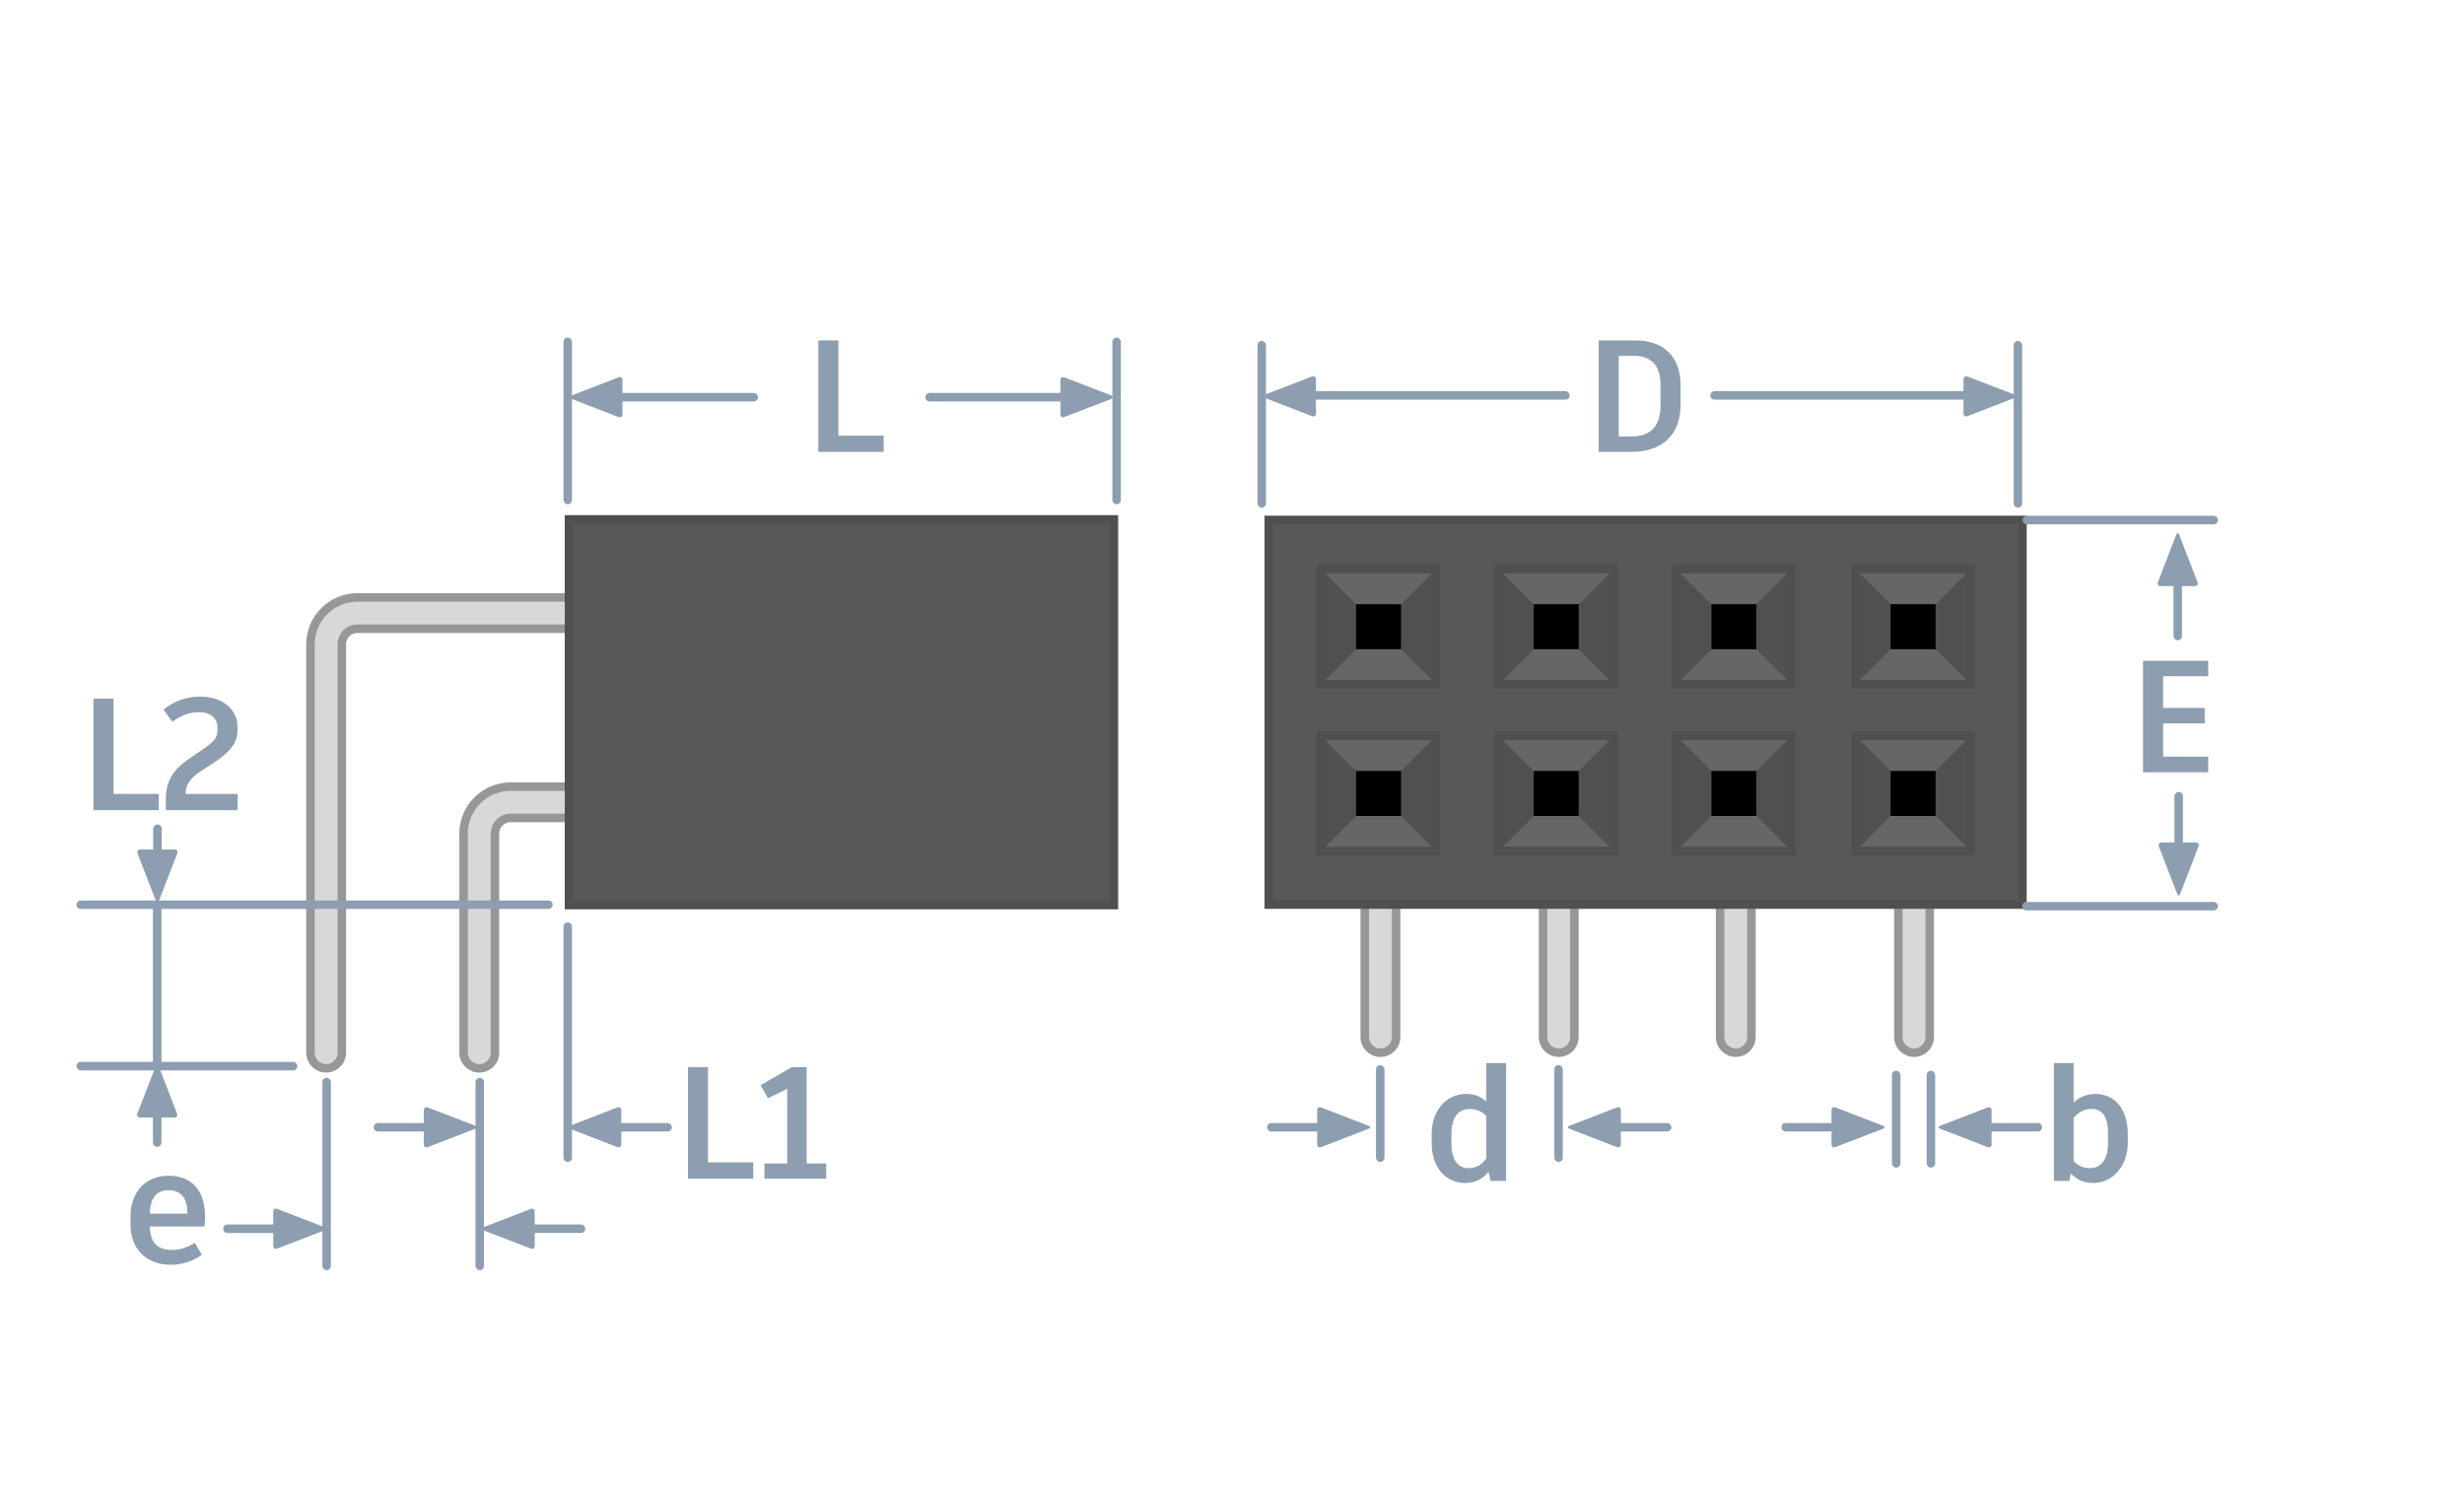 <?xml version="1.0" encoding="UTF-8"?>
<svg width="290px" height="175px" viewBox="0 0 290 175" version="1.1" xmlns="http://www.w3.org/2000/svg" xmlns:xlink="http://www.w3.org/1999/xlink">
    <!-- Generator: Sketch 50.2 (55047) - http://www.bohemiancoding.com/sketch -->
    <title>Header-Female-Right-Angel-Labeled</title>
    <desc>Created with Sketch.</desc>
    <defs></defs>
    <g id="Header-Female-Right-Angel-Labeled" stroke="none" stroke-width="1" fill="none" fill-rule="evenodd">
        <g id="Header-Female-Right-Angle" transform="translate(22.138, -4.646)">
            <g id="Group" fill-rule="evenodd" transform="translate(126.69, 65.013)">
                <path d="M15.486,61.711 C15.486,62.727 14.659,63.554 13.641,63.554 C12.622,63.554 11.796,62.727 11.796,61.711 L11.796,39.183 C11.796,38.166 12.622,37.343 13.641,37.343 C14.659,37.343 15.486,38.166 15.486,39.183 L15.486,61.711 Z" id="Path-14-Copy-5" stroke="#979797" fill="#D8D8D8" fill-rule="nonzero"></path>
                <path d="M36.47,61.711 C36.47,62.727 35.644,63.551 34.625,63.551 C33.606,63.551 32.78,62.727 32.78,61.711 L32.78,39.756 C32.78,38.74 33.606,37.916 34.625,37.916 C35.644,37.916 36.47,38.74 36.47,39.756 L36.47,61.711 Z" id="Path-14-Copy-4" stroke="#979797" fill="#D8D8D8" fill-rule="nonzero"></path>
                <path d="M57.306,61.711 C57.306,62.727 56.479,63.551 55.461,63.551 C54.442,63.551 53.616,62.727 53.616,61.711 L53.616,39.183 C53.616,38.166 54.442,37.343 55.461,37.343 C56.479,37.343 57.306,38.166 57.306,39.183 L57.306,61.711 Z" id="Path-14-Copy-7" stroke="#979797" fill="#D8D8D8" fill-rule="nonzero"></path>
                <path d="M78.29,61.711 C78.29,62.727 77.464,63.551 76.445,63.551 C75.426,63.551 74.6,62.727 74.6,61.711 L74.6,39.756 C74.6,38.74 75.426,37.916 76.445,37.916 C77.464,37.916 78.29,38.74 78.29,39.756 L78.29,61.711 Z" id="Path-14-Copy-6" stroke="#979797" fill="#D8D8D8" fill-rule="nonzero"></path>
                <rect id="Rectangle-18" stroke="#505050" fill="#585858" x="0.5" y="0.837" width="88.705" height="45.282"></rect>
                <g id="female-header-hole" transform="translate(4.92, 4.907)">
                    <g id="Group-3" transform="translate(0.562, 0.562)">
                        <polygon id="Rectangle-19-Copy-8" fill="#505050" points="10.585 5.292 14.832 1.045 14.832 14.832 10.585 10.585"></polygon>
                        <polygon id="Rectangle-19-Copy-9" fill="#666666" points="5.292 10.585 10.585 10.585 14.832 14.832 1.045 14.832"></polygon>
                        <polygon id="Rectangle-19-Copy-10" fill="#505050" points="1.045 1.045 5.292 5.292 5.292 10.585 1.045 14.832"></polygon>
                        <polygon id="Rectangle-19-Copy-11" fill="#666666" points="1.045 1.045 14.832 1.045 10.585 5.292 5.292 5.292"></polygon>
                        <polygon id="Rectangle-19" fill="#000000" fill-rule="nonzero" points="5.292 5.292 5.292 10.585 10.585 10.585 10.585 5.292"></polygon>
                        <rect id="Rectangle" stroke="#4F4F4F" x="1.153" y="1.153" width="13.571" height="13.571"></rect>
                    </g>
                </g>
                <g id="female-header-hole" transform="translate(4.92, 24.533)">
                    <g id="Group-3" transform="translate(0.562, 0.562)">
                        <polygon id="Rectangle-19-Copy-8" fill="#505050" points="10.585 5.292 14.832 1.045 14.832 14.832 10.585 10.585"></polygon>
                        <polygon id="Rectangle-19-Copy-9" fill="#666666" points="5.292 10.585 10.585 10.585 14.832 14.832 1.045 14.832"></polygon>
                        <polygon id="Rectangle-19-Copy-10" fill="#505050" points="1.045 1.045 5.292 5.292 5.292 10.585 1.045 14.832"></polygon>
                        <polygon id="Rectangle-19-Copy-11" fill="#666666" points="1.045 1.045 14.832 1.045 10.585 5.292 5.292 5.292"></polygon>
                        <polygon id="Rectangle-19" fill="#000000" fill-rule="nonzero" points="5.292 5.292 5.292 10.585 10.585 10.585 10.585 5.292"></polygon>
                        <rect id="Rectangle" stroke="#4F4F4F" x="1.153" y="1.153" width="13.571" height="13.571"></rect>
                    </g>
                </g>
                <g id="female-header-hole" transform="translate(25.83, 4.907)">
                    <g id="Group-3" transform="translate(0.562, 0.562)">
                        <polygon id="Rectangle-19-Copy-8" fill="#505050" points="10.585 5.292 14.832 1.045 14.832 14.832 10.585 10.585"></polygon>
                        <polygon id="Rectangle-19-Copy-9" fill="#666666" points="5.292 10.585 10.585 10.585 14.832 14.832 1.045 14.832"></polygon>
                        <polygon id="Rectangle-19-Copy-10" fill="#505050" points="1.045 1.045 5.292 5.292 5.292 10.585 1.045 14.832"></polygon>
                        <polygon id="Rectangle-19-Copy-11" fill="#666666" points="1.045 1.045 14.832 1.045 10.585 5.292 5.292 5.292"></polygon>
                        <polygon id="Rectangle-19" fill="#000000" fill-rule="nonzero" points="5.292 5.292 5.292 10.585 10.585 10.585 10.585 5.292"></polygon>
                        <rect id="Rectangle" stroke="#4F4F4F" x="1.153" y="1.153" width="13.571" height="13.571"></rect>
                    </g>
                </g>
                <g id="female-header-hole" transform="translate(25.83, 24.533)">
                    <g id="Group-3" transform="translate(0.562, 0.562)">
                        <polygon id="Rectangle-19-Copy-8" fill="#505050" points="10.585 5.292 14.832 1.045 14.832 14.832 10.585 10.585"></polygon>
                        <polygon id="Rectangle-19-Copy-9" fill="#666666" points="5.292 10.585 10.585 10.585 14.832 14.832 1.045 14.832"></polygon>
                        <polygon id="Rectangle-19-Copy-10" fill="#505050" points="1.045 1.045 5.292 5.292 5.292 10.585 1.045 14.832"></polygon>
                        <polygon id="Rectangle-19-Copy-11" fill="#666666" points="1.045 1.045 14.832 1.045 10.585 5.292 5.292 5.292"></polygon>
                        <polygon id="Rectangle-19" fill="#000000" fill-rule="nonzero" points="5.292 5.292 5.292 10.585 10.585 10.585 10.585 5.292"></polygon>
                        <rect id="Rectangle" stroke="#4F4F4F" x="1.153" y="1.153" width="13.571" height="13.571"></rect>
                    </g>
                </g>
                <g id="female-header-hole" transform="translate(46.74, 4.907)">
                    <g id="Group-3" transform="translate(0.562, 0.562)">
                        <polygon id="Rectangle-19-Copy-8" fill="#505050" points="10.585 5.292 14.832 1.045 14.832 14.832 10.585 10.585"></polygon>
                        <polygon id="Rectangle-19-Copy-9" fill="#666666" points="5.292 10.585 10.585 10.585 14.832 14.832 1.045 14.832"></polygon>
                        <polygon id="Rectangle-19-Copy-10" fill="#505050" points="1.045 1.045 5.292 5.292 5.292 10.585 1.045 14.832"></polygon>
                        <polygon id="Rectangle-19-Copy-11" fill="#666666" points="1.045 1.045 14.832 1.045 10.585 5.292 5.292 5.292"></polygon>
                        <polygon id="Rectangle-19" fill="#000000" fill-rule="nonzero" points="5.292 5.292 5.292 10.585 10.585 10.585 10.585 5.292"></polygon>
                        <rect id="Rectangle" stroke="#4F4F4F" x="1.153" y="1.153" width="13.571" height="13.571"></rect>
                    </g>
                </g>
                <g id="female-header-hole" transform="translate(46.74, 24.533)">
                    <g id="Group-3" transform="translate(0.562, 0.562)">
                        <polygon id="Rectangle-19-Copy-8" fill="#505050" points="10.585 5.292 14.832 1.045 14.832 14.832 10.585 10.585"></polygon>
                        <polygon id="Rectangle-19-Copy-9" fill="#666666" points="5.292 10.585 10.585 10.585 14.832 14.832 1.045 14.832"></polygon>
                        <polygon id="Rectangle-19-Copy-10" fill="#505050" points="1.045 1.045 5.292 5.292 5.292 10.585 1.045 14.832"></polygon>
                        <polygon id="Rectangle-19-Copy-11" fill="#666666" points="1.045 1.045 14.832 1.045 10.585 5.292 5.292 5.292"></polygon>
                        <polygon id="Rectangle-19" fill="#000000" fill-rule="nonzero" points="5.292 5.292 5.292 10.585 10.585 10.585 10.585 5.292"></polygon>
                        <rect id="Rectangle" stroke="#4F4F4F" x="1.153" y="1.153" width="13.571" height="13.571"></rect>
                    </g>
                </g>
                <g id="female-header-hole" transform="translate(67.835, 4.907)">
                    <g id="Group-3" transform="translate(0.562, 0.562)">
                        <polygon id="Rectangle-19-Copy-8" fill="#505050" points="10.585 5.292 14.832 1.045 14.832 14.832 10.585 10.585"></polygon>
                        <polygon id="Rectangle-19-Copy-9" fill="#666666" points="5.292 10.585 10.585 10.585 14.832 14.832 1.045 14.832"></polygon>
                        <polygon id="Rectangle-19-Copy-10" fill="#505050" points="1.045 1.045 5.292 5.292 5.292 10.585 1.045 14.832"></polygon>
                        <polygon id="Rectangle-19-Copy-11" fill="#666666" points="1.045 1.045 14.832 1.045 10.585 5.292 5.292 5.292"></polygon>
                        <polygon id="Rectangle-19" fill="#000000" fill-rule="nonzero" points="5.292 5.292 5.292 10.585 10.585 10.585 10.585 5.292"></polygon>
                        <rect id="Rectangle" stroke="#4F4F4F" x="1.153" y="1.153" width="13.571" height="13.571"></rect>
                    </g>
                </g>
                <g id="female-header-hole" transform="translate(67.835, 24.533)">
                    <g id="Group-3" transform="translate(0.562, 0.562)">
                        <polygon id="Rectangle-19-Copy-8" fill="#505050" points="10.585 5.292 14.832 1.045 14.832 14.832 10.585 10.585"></polygon>
                        <polygon id="Rectangle-19-Copy-9" fill="#666666" points="5.292 10.585 10.585 10.585 14.832 14.832 1.045 14.832"></polygon>
                        <polygon id="Rectangle-19-Copy-10" fill="#505050" points="1.045 1.045 5.292 5.292 5.292 10.585 1.045 14.832"></polygon>
                        <polygon id="Rectangle-19-Copy-11" fill="#666666" points="1.045 1.045 14.832 1.045 10.585 5.292 5.292 5.292"></polygon>
                        <polygon id="Rectangle-19" fill="#000000" fill-rule="nonzero" points="5.292 5.292 5.292 10.585 10.585 10.585 10.585 5.292"></polygon>
                        <rect id="Rectangle" stroke="#4F4F4F" x="1.153" y="1.153" width="13.571" height="13.571"></rect>
                    </g>
                </g>
            </g>
            <path d="M48.611,74.975 C49.63,74.975 50.456,75.799 50.456,76.815 C50.456,77.831 49.63,78.655 48.611,78.655 L19.938,78.655 C18.919,78.655 18.093,79.479 18.093,80.495 L18.093,128.567 C18.093,129.583 17.267,130.407 16.248,130.407 C15.229,130.407 14.403,129.583 14.403,128.567 L14.403,80.495 C14.403,77.446 16.881,74.975 19.938,74.975 L48.611,74.975 Z" id="Path-15" stroke="#979797" fill="#D8D8D8" fill-rule="nonzero"></path>
            <path d="M47.27,97.246 C48.289,97.246 49.115,98.069 49.115,99.086 C49.115,100.102 48.289,100.926 47.27,100.926 L37.961,100.926 C36.942,100.926 36.116,101.749 36.116,102.766 L36.116,128.567 C36.116,129.583 35.29,130.407 34.271,130.407 C33.252,130.407 32.426,129.583 32.426,128.567 L32.426,102.766 C32.426,99.717 34.904,97.246 37.961,97.246 L47.27,97.246 Z" id="Path-16" stroke="#979797" fill="#D8D8D8" fill-rule="nonzero"></path>
            <g id="Group-2" fill-rule="evenodd" transform="translate(76.837, 88.914) rotate(90) translate(-76.837, -88.914) translate(52.852, 55.18)" fill="#585858" stroke="#505050">
                <rect id="Rectangle-17" x="0.857" y="1.608" width="45.408" height="64.132"></rect>
            </g>
        </g>
        <g id="Group" transform="translate(148, 43.378)" fill="#8D9EB0">
            <g id="triangle" transform="translate(3.832, 3.275) scale(-1, 1) translate(-3.832, -3.275) translate(0.832, 0.775)">
                <path d="M2.888,-0.426 C2.988,-0.685 3.152,-0.678 3.249,-0.426 L5.401,5.15 C5.5,5.409 5.365,5.619 5.081,5.619 L1.056,5.619 C0.78,5.619 0.639,5.402 0.736,5.15 L2.888,-0.426 Z" id="Triangle-1" transform="translate(3.069, 2.501) rotate(90) translate(-3.069, -2.501) "></path>
            </g>
            <rect id="Rectangle-144" x="3.685" y="2.665" width="33.059" height="1" rx="0.5"></rect>
        </g>
        <g id="Group" transform="translate(215.475, 46.378) scale(-1, 1) translate(-215.475, -46.378) translate(192.975, 43.378)" fill="#8D9EB0">
            <g id="triangle" transform="translate(3.832, 3.275) scale(-1, 1) translate(-3.832, -3.275) translate(0.832, 0.775)">
                <path d="M2.888,-0.426 C2.988,-0.685 3.152,-0.678 3.249,-0.426 L5.401,5.15 C5.5,5.409 5.365,5.619 5.081,5.619 L1.056,5.619 C0.78,5.619 0.639,5.402 0.736,5.15 L2.888,-0.426 Z" id="Triangle-1" transform="translate(3.069, 2.501) rotate(90) translate(-3.069, -2.501) "></path>
            </g>
            <rect id="Rectangle-144" x="3.685" y="2.665" width="33" height="1" rx="0.5"></rect>
        </g>
        <path d="M192.45,40.071 C196.013,40.071 197.794,42.171 197.794,45.321 L197.794,47.647 C197.794,51.059 195.769,53.197 191.981,53.197 L188.156,53.197 L188.156,40.071 L192.45,40.071 Z M195.431,47.684 L195.431,45.265 C195.431,43.128 194.419,41.89 192.337,41.89 L190.518,41.89 L190.518,51.378 L192,51.378 C194.287,51.378 195.431,50.178 195.431,47.684 Z" id="D" fill="#8D9EB0"></path>
        <rect id="Rectangle-93" fill="#8D9EB0" x="148" y="40.136" width="1" height="19.624" rx="0.5"></rect>
        <rect id="Rectangle-93-Copy-3" fill="#8D9EB0" x="237" y="40.136" width="1" height="19.624" rx="0.5"></rect>
        <path d="M246.642,128.777 C248.929,128.777 250.429,130.615 250.429,133.502 L250.429,134.515 C250.429,137.271 248.648,139.259 246.36,139.259 C245.291,139.259 244.429,138.865 243.735,138.153 L243.548,139.015 L241.729,139.015 L241.729,125.139 L244.054,125.139 L244.054,129.808 C244.691,129.152 245.554,128.777 246.642,128.777 Z M248.104,134.59 L248.104,133.427 C248.104,131.477 247.448,130.54 246.173,130.54 C245.273,130.54 244.56,130.971 244.054,131.608 L244.054,136.671 C244.56,137.215 245.198,137.515 245.967,137.515 C247.26,137.515 248.104,136.502 248.104,134.59 Z" id="b" fill="#8D9EB0"></path>
        <rect id="Rectangle-93" fill="#8D9EB0" x="222.671" y="126.044" width="1" height="11.404" rx="0.5"></rect>
        <rect id="Rectangle-93-Copy-3" fill="#8D9EB0" x="226.756" y="126.044" width="1" height="11.404" rx="0.5"></rect>
        <rect id="Rectangle-132-Copy" fill="#8D9EB0" x="238" y="106.168" width="23.046" height="1" rx="0.5"></rect>
        <path d="M238.046,61.217 C238.046,60.941 238.273,60.717 238.547,60.717 L260.543,60.717 C260.821,60.717 261.045,60.949 261.046,61.217 L261.046,61.217 C261.046,61.493 260.818,61.717 260.544,61.717 L238.547,61.717 C238.27,61.717 238.046,61.485 238.046,61.217 L238.046,61.217 Z" id="Rectangle-132-Copy-2" fill="#8D9EB0"></path>
        <g id="Group-2" transform="translate(256.894, 101.168) scale(1, -1) translate(-256.894, -101.168) translate(253.894, 96.168)" fill="#8D9EB0">
            <g id="triangle" transform="translate(2.526, 3.95) rotate(-90) translate(-2.526, -3.95) translate(-0.474, 1.45)">
                <path d="M2.888,-0.426 C2.988,-0.685 3.152,-0.678 3.249,-0.426 L5.401,5.15 C5.5,5.409 5.365,5.619 5.081,5.619 L1.056,5.619 C0.78,5.619 0.639,5.402 0.736,5.15 L2.888,-0.426 Z" id="Triangle-1" transform="translate(3.069, 2.501) rotate(90) translate(-3.069, -2.501) "></path>
            </g>
            <rect id="Rectangle-134" x="2.026" y="3.95" width="1" height="9" rx="0.5"></rect>
        </g>
        <g id="Group-2-Copy" transform="translate(253.78, 62)" fill="#8D9EB0">
            <g id="triangle" transform="translate(2.526, 3.95) rotate(-90) translate(-2.526, -3.95) translate(-0.474, 1.45)">
                <path d="M2.888,-0.426 C2.988,-0.685 3.152,-0.678 3.249,-0.426 L5.401,5.15 C5.5,5.409 5.365,5.619 5.081,5.619 L1.056,5.619 C0.78,5.619 0.639,5.402 0.736,5.15 L2.888,-0.426 Z" id="Triangle-1" transform="translate(3.069, 2.501) rotate(90) translate(-3.069, -2.501) "></path>
            </g>
            <rect id="Rectangle-134" x="2.026" y="3.95" width="1" height="9.425" rx="0.5"></rect>
        </g>
        <g id="Group-17" transform="translate(227.418, 130.198)" fill="#8D9EB0">
            <g id="triangle" transform="translate(3.934, 2.5) scale(-1, 1) translate(-3.934, -2.5) translate(0.934, 0)">
                <path d="M2.888,-0.426 C2.988,-0.685 3.152,-0.678 3.249,-0.426 L5.401,5.15 C5.5,5.409 5.365,5.619 5.081,5.619 L1.056,5.619 C0.78,5.619 0.639,5.402 0.736,5.15 L2.888,-0.426 Z" id="Triangle-1" transform="translate(3.069, 2.501) rotate(90) translate(-3.069, -2.501) "></path>
            </g>
            <rect id="Rectangle-144" x="3.934" y="2" width="9" height="1" rx="0.5"></rect>
        </g>
        <g id="Group-18" transform="translate(208.679, 130.198)" fill="#8D9EB0">
            <g id="triangle" transform="translate(9.934, 2.5) scale(-1, 1) rotate(180) translate(-9.934, -2.5) translate(6.934, 0)">
                <path d="M2.888,-0.426 C2.988,-0.685 3.152,-0.678 3.249,-0.426 L5.401,5.15 C5.5,5.409 5.365,5.619 5.081,5.619 L1.056,5.619 C0.78,5.619 0.639,5.402 0.736,5.15 L2.888,-0.426 Z" id="Triangle-1" transform="translate(3.069, 2.501) rotate(90) translate(-3.069, -2.501) "></path>
            </g>
            <path d="M9.443,3 L1.479,3 C1.208,3 0.989,2.768 0.989,2.5 C0.989,2.5 1.002,2 1.479,2 L9.443,2 C9.714,2 9.934,2.232 9.934,2.5 C9.934,2.776 9.719,3 9.443,3 Z" id="Rectangle-144"></path>
        </g>
        <rect id="Rectangle-93-Copy-5" fill="#8D9EB0" x="161.944" y="125.376" width="1" height="11.404" rx="0.5"></rect>
        <rect id="Rectangle-93-Copy-6" fill="#8D9EB0" x="182.934" y="125.376" width="1" height="11.404" rx="0.5"></rect>
        <rect id="Rectangle-93-Copy-5" fill="#8D9EB0" x="66.32" y="39.737" width="1" height="19.624" rx="0.5"></rect>
        <rect id="Rectangle-93-Copy-6" fill="#8D9EB0" x="130.921" y="39.737" width="1" height="19.624" rx="0.5"></rect>
        <rect id="Rectangle-93-Copy-9" fill="#8D9EB0" x="37.943" y="126.88" width="1" height="22.638" rx="0.5"></rect>
        <rect id="Rectangle-93-Copy-8" fill="#8D9EB0" x="55.964" y="126.88" width="1" height="22.638" rx="0.5"></rect>
        <g id="Group-17-Copy" transform="translate(182.784, 130.198)" fill="#8D9EB0">
            <g id="triangle" transform="translate(4.934, 2.5) scale(-1, 1) translate(-4.934, -2.5) translate(0.934, 0)">
                <path d="M3.888,-0.426 C3.988,-0.685 4.152,-0.678 4.249,-0.426 L6.401,5.15 C6.5,5.409 6.365,5.619 6.081,5.619 L2.056,5.619 C1.78,5.619 1.639,5.402 1.736,5.15 L3.888,-0.426 Z" id="Triangle-1" transform="translate(4.069, 2.501) rotate(90) translate(-4.069, -2.501) "></path>
            </g>
            <rect id="Rectangle-144" x="4.934" y="2" width="9" height="1" rx="0.5"></rect>
        </g>
        <g id="Group-18-Copy" transform="translate(148.141, 130.198)" fill="#8D9EB0">
            <g id="triangle" transform="translate(9.934, 2.5) scale(-1, 1) rotate(180) translate(-9.934, -2.5) translate(6.934, 0)">
                <path d="M2.888,-0.426 C2.988,-0.685 3.152,-0.678 3.249,-0.426 L5.401,5.15 C5.5,5.409 5.365,5.619 5.081,5.619 L1.056,5.619 C0.78,5.619 0.639,5.402 0.736,5.15 L2.888,-0.426 Z" id="Triangle-1" transform="translate(3.069, 2.501) rotate(90) translate(-3.069, -2.501) "></path>
            </g>
            <path d="M9.443,3 L1.479,3 C1.208,3 0.989,2.768 0.989,2.5 C0.989,2.5 1.002,2 1.479,2 L9.443,2 C9.714,2 9.934,2.232 9.934,2.5 C9.934,2.776 9.719,3 9.443,3 Z" id="Rectangle-144"></path>
        </g>
        <g id="Group-18-Copy" transform="translate(107.921, 44.256)" fill="#8D9EB0">
            <g id="triangle" transform="translate(19.934, 2.5) scale(-1, 1) rotate(180) translate(-19.934, -2.5) translate(16.934, 0)">
                <path d="M2.888,-0.426 C2.988,-0.685 3.152,-0.678 3.249,-0.426 L5.401,5.15 C5.5,5.409 5.365,5.619 5.081,5.619 L1.056,5.619 C0.78,5.619 0.639,5.402 0.736,5.15 L2.888,-0.426 Z" id="Triangle-1" transform="translate(3.069, 2.501) rotate(90) translate(-3.069, -2.501) "></path>
            </g>
            <path d="M19.443,3 L1.479,3 C1.208,3 0.989,2.768 0.989,2.5 C0.989,2.5 1.002,2 1.479,2 L19.443,2 C19.714,2 19.934,2.232 19.934,2.5 C19.934,2.776 19.719,3 19.443,3 Z" id="Rectangle-144"></path>
        </g>
        <path d="M24.137,143.258 C24.137,143.671 24.1,144.083 24.062,144.383 L17.63,144.383 C17.668,146.296 18.549,147.14 20.274,147.14 C21.362,147.14 22.168,146.746 22.937,146.315 L23.762,147.702 C22.918,148.34 21.568,148.884 20.124,148.884 C17.087,148.884 15.361,146.877 15.361,144.177 L15.361,143.146 C15.361,140.446 17.049,138.402 19.824,138.402 C22.543,138.402 24.137,140.089 24.137,143.258 Z M22.056,142.865 L22.056,142.771 C22.056,141.046 21.287,140.108 19.843,140.108 C18.418,140.108 17.668,141.046 17.63,142.865 L22.056,142.865 Z" id="e" fill="#8D9EB0"></path>
        <polygon id="E" fill="#8D9EB0" points="259.894 79.602 254.587 79.602 254.587 83.333 259.481 83.333 259.481 85.152 254.587 85.152 254.587 89.071 259.894 89.071 259.894 90.909 252.225 90.909 252.225 77.783 259.894 77.783"></polygon>
        <path d="M174.932,125.139 L177.257,125.139 L177.257,139.015 L175.438,139.015 L175.194,137.928 C174.538,138.734 173.675,139.259 172.457,139.259 C170.131,139.259 168.5,137.403 168.5,134.552 L168.5,133.502 C168.5,130.765 170.15,128.777 172.569,128.777 C173.544,128.777 174.294,129.077 174.932,129.658 L174.932,125.139 Z M172.869,137.515 C173.788,137.515 174.407,137.065 174.932,136.352 L174.932,131.365 C174.519,130.915 173.825,130.54 172.963,130.54 C171.631,130.54 170.825,131.552 170.825,133.446 L170.825,134.59 C170.825,136.577 171.613,137.515 172.869,137.515 Z" id="d" fill="#8D9EB0"></path>
        <polygon id="L" fill="#8D9EB0" points="98.675 51.284 104 51.284 104 53.197 96.312 53.197 96.312 40.071 98.675 40.071"></polygon>
        <g id="Group-17-Copy" transform="translate(54.952, 142.143)" fill="#8D9EB0">
            <g id="triangle" transform="translate(4.934, 2.5) scale(-1, 1) translate(-4.934, -2.5) translate(0.934, 0)">
                <path d="M3.888,-0.426 C3.988,-0.685 4.152,-0.678 4.249,-0.426 L6.401,5.15 C6.5,5.409 6.365,5.619 6.081,5.619 L2.056,5.619 C1.78,5.619 1.639,5.402 1.736,5.15 L3.888,-0.426 Z" id="Triangle-1" transform="translate(4.069, 2.501) rotate(90) translate(-4.069, -2.501) "></path>
            </g>
            <rect id="Rectangle-144" x="4.934" y="2" width="9" height="1" rx="0.5"></rect>
        </g>
        <g id="Group-17-Copy" transform="translate(65.278, 44.256)" fill="#8D9EB0">
            <g id="triangle" transform="translate(4.934, 2.5) scale(-1, 1) translate(-4.934, -2.5) translate(0.934, 0)">
                <path d="M3.888,-0.426 C3.988,-0.685 4.152,-0.678 4.249,-0.426 L6.401,5.15 C6.5,5.409 6.365,5.619 6.081,5.619 L2.056,5.619 C1.78,5.619 1.639,5.402 1.736,5.15 L3.888,-0.426 Z" id="Triangle-1" transform="translate(4.069, 2.501) rotate(90) translate(-4.069, -2.501) "></path>
            </g>
            <rect id="Rectangle-144" x="4.934" y="2" width="19" height="1" rx="0.5"></rect>
        </g>
        <g id="Group-18-Copy" transform="translate(25.278, 142.143)" fill="#8D9EB0">
            <g id="triangle" transform="translate(9.934, 2.5) scale(-1, 1) rotate(180) translate(-9.934, -2.5) translate(6.934, 0)">
                <path d="M2.888,-0.426 C2.988,-0.685 3.152,-0.678 3.249,-0.426 L5.401,5.15 C5.5,5.409 5.365,5.619 5.081,5.619 L1.056,5.619 C0.78,5.619 0.639,5.402 0.736,5.15 L2.888,-0.426 Z" id="Triangle-1" transform="translate(3.069, 2.501) rotate(90) translate(-3.069, -2.501) "></path>
            </g>
            <path d="M9.443,3 L1.479,3 C1.208,3 0.989,2.768 0.989,2.5 C0.989,2.5 1.002,2 1.479,2 L9.443,2 C9.714,2 9.934,2.232 9.934,2.5 C9.934,2.776 9.719,3 9.443,3 Z" id="Rectangle-144"></path>
        </g>
        <rect id="Rectangle-93-Copy-10" fill="#8D9EB0" x="66.32" y="108.574" width="1" height="28.205" rx="0.5"></rect>
        <g id="Group-17-Copy-2" transform="translate(65.141, 130.198)" fill="#8D9EB0">
            <g id="triangle" transform="translate(4.934, 2.5) scale(-1, 1) translate(-4.934, -2.5) translate(0.934, 0)">
                <path d="M3.888,-0.426 C3.988,-0.685 4.152,-0.678 4.249,-0.426 L6.401,5.15 C6.5,5.409 6.365,5.619 6.081,5.619 L2.056,5.619 C1.78,5.619 1.639,5.402 1.736,5.15 L3.888,-0.426 Z" id="Triangle-1" transform="translate(4.069, 2.501) rotate(90) translate(-4.069, -2.501) "></path>
            </g>
            <rect id="Rectangle-144" x="4.934" y="2" width="9" height="1" rx="0.5"></rect>
        </g>
        <g id="Group-18-Copy-3" transform="translate(43, 130.198)" fill="#8D9EB0">
            <g id="triangle" transform="translate(9.934, 2.5) scale(-1, 1) rotate(180) translate(-9.934, -2.5) translate(6.934, 0)">
                <path d="M2.888,-0.426 C2.988,-0.685 3.152,-0.678 3.249,-0.426 L5.401,5.15 C5.5,5.409 5.365,5.619 5.081,5.619 L1.056,5.619 C0.78,5.619 0.639,5.402 0.736,5.15 L2.888,-0.426 Z" id="Triangle-1" transform="translate(3.069, 2.501) rotate(90) translate(-3.069, -2.501) "></path>
            </g>
            <path d="M9.443,3 L1.479,3 C1.208,3 0.989,2.768 0.989,2.5 C0.989,2.5 1.002,2 1.479,2 L9.443,2 C9.714,2 9.934,2.232 9.934,2.5 C9.934,2.776 9.719,3 9.443,3 Z" id="Rectangle-144"></path>
        </g>
        <path d="M83.332,136.828 L88.657,136.828 L88.657,138.741 L80.969,138.741 L80.969,125.615 L83.332,125.615 L83.332,136.828 Z M94.939,136.96 L97.245,136.96 L97.245,138.741 L89.97,138.741 L89.97,136.96 L92.651,136.96 L92.651,128.165 L90.382,129.29 L89.52,127.753 L93.195,125.615 L94.939,125.615 L94.939,136.96 Z" id="L1" fill="#8D9EB0"></path>
        <path d="M9,106.5 C9,106.224 9.226,106 9.502,106 L64.543,106 C64.82,106 65.045,106.232 65.046,106.5 L65.046,106.5 C65.046,106.776 64.821,107 64.545,107 L9.502,107 C9.225,107 9,106.768 9,106.5 L9,106.5 Z" id="Rectangle-132-Copy-4" fill="#8D9EB0"></path>
        <g id="Group-2-Copy-2" transform="translate(19, 102) scale(1, -1) translate(-19, -102) translate(16, 97)" fill="#8D9EB0">
            <g id="triangle" transform="translate(2.526, 3.95) rotate(-90) translate(-2.526, -3.95) translate(-0.474, 1.45)">
                <path d="M2.888,-0.426 C2.988,-0.685 3.152,-0.678 3.249,-0.426 L5.401,5.15 C5.5,5.409 5.365,5.619 5.081,5.619 L1.056,5.619 C0.78,5.619 0.639,5.402 0.736,5.15 L2.888,-0.426 Z" id="Triangle-1" transform="translate(3.069, 2.501) rotate(90) translate(-3.069, -2.501) "></path>
            </g>
            <rect id="Rectangle-134" x="2.026" y="1.95" width="1" height="8" rx="0.5"></rect>
        </g>
        <g id="Group-2-Copy-3" transform="translate(16, 106)" fill="#8D9EB0">
            <g id="triangle" transform="translate(2.5, 22.5) rotate(-90) translate(-2.5, -22.5) translate(-1.5, 20)">
                <path d="M3.888,-0.426 C3.988,-0.685 4.152,-0.678 4.249,-0.426 L6.401,5.15 C6.5,5.409 6.365,5.619 6.081,5.619 L2.056,5.619 C1.78,5.619 1.639,5.402 1.736,5.15 L3.888,-0.426 Z" id="Triangle-1" transform="translate(4.069, 2.501) rotate(90) translate(-4.069, -2.501) "></path>
            </g>
            <path d="M2,21.5 C2,21.224 2.232,21 2.5,21 L2.5,21 C2.776,21 3,21.231 3,21.5 L3,28.5 C3,28.776 2.768,29 2.5,29 L2.5,29 C2.224,29 2,28.769 2,28.5 L2,21.5 Z" id="Rectangle-134"></path>
            <rect id="Rectangle-134-Copy" x="2" y="0" width="1" height="20" rx="0.5"></rect>
        </g>
        <rect id="Rectangle-132-Copy-3" fill="#8D9EB0" x="9" y="125" width="26" height="1" rx="0.5"></rect>
        <path d="M13.363,93.457 L18.688,93.457 L18.688,95.37 L11,95.37 L11,82.244 L13.363,82.244 L13.363,93.457 Z M21.838,93.457 L27.97,93.457 L27.97,95.37 L19.513,95.37 L19.513,94.038 C19.513,91.713 20.638,90.438 22.157,89.388 L23.957,88.15 C25.139,87.344 25.589,86.857 25.589,85.994 L25.589,85.544 C25.589,84.756 24.97,83.838 23.413,83.838 C22.288,83.838 21.407,84.175 20.282,84.963 L19.232,83.538 C20.451,82.581 21.82,82 23.563,82 C26.395,82 27.951,83.706 27.951,85.469 L27.951,86.05 C27.951,87.344 27.164,88.488 25.139,89.801 L23.695,90.738 C22.232,91.694 21.876,92.463 21.838,93.457 Z" id="L2" fill="#8D9EB0"></path>
    </g>
</svg>